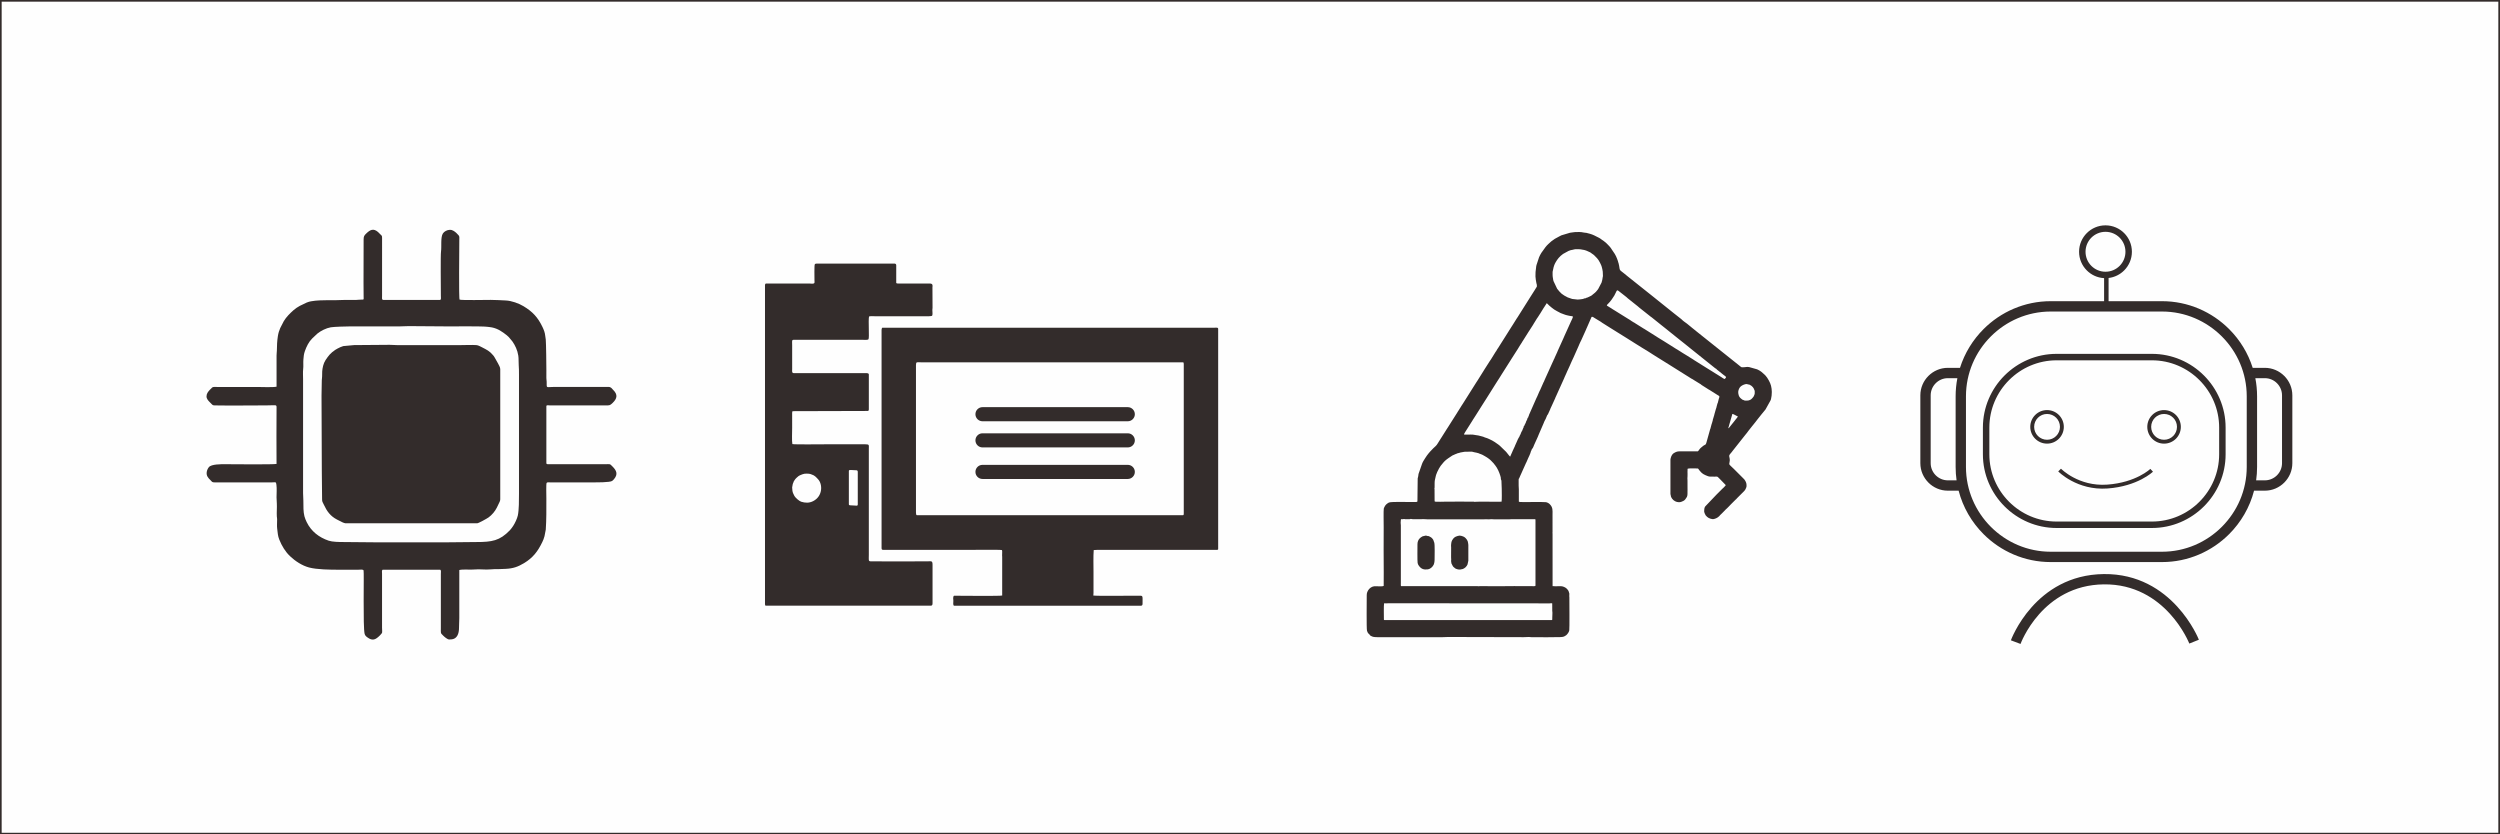 <?xml version="1.0" encoding="UTF-8"?>
<!DOCTYPE svg PUBLIC "-//W3C//DTD SVG 1.1//EN" "http://www.w3.org/Graphics/SVG/1.1/DTD/svg11.dtd">
<!-- Creator: CorelDRAW -->
<svg xmlns="http://www.w3.org/2000/svg" xml:space="preserve" width="300.2mm" height="100.2mm" version="1.1" style="shape-rendering:geometricPrecision; text-rendering:geometricPrecision; image-rendering:optimizeQuality; fill-rule:evenodd; clip-rule:evenodd"
viewBox="0 0 3977.18 1327.49"
 xmlns:xlink="http://www.w3.org/1999/xlink"
 xmlns:xodm="http://www.corel.com/coreldraw/odm/2003">
 <rect x="0" y="0" width="3977.18" height="1327.49" fill="#808080" stroke="none"/>
 <defs>
  <style type="text/css">
   <![CDATA[
    .str0 {stroke:#332C2B;stroke-width:2.65;stroke-miterlimit:22.926}
    .fil0 {fill:#FEFEFE}
    .fil1 {fill:#332C2B}
    .fil2 {fill:#332C2B;fill-rule:nonzero}
   ]]>
  </style>
 </defs>
 <g id="圖層_x0020_1">
  <rect class="fil0 str0" x="1.32" y="1.32" width="3974.53" height="1324.84"/>
  <g id="_2500685275536">
   <path class="fil1" d="M482.16 603.19c0,-4.44 -0.43,-11.85 0.13,-15.93 0.63,-4.57 -0.06,-10.21 0.36,-15.24 0.45,-5.47 0.7,-8.71 2.44,-13.61 2.62,-7.39 6.11,-14.55 11.63,-20.01l8.02 -7.57c5.63,-4.64 14.37,-8.92 21.51,-10.14 5.15,-0.87 24.1,-1.43 30.21,-1.43l78.88 0c5.44,0 9.46,-0.46 15.13,-0.46 21.09,0 41.39,0.46 62.83,0.46 8.76,0 54.31,-0.48 62.18,0.65 2.5,0.36 4.87,0.49 7.26,0.99 9.58,1.99 16.18,6.75 23.39,12.38 2.9,2.27 3.27,3.05 5.66,5.8 1.22,1.4 2.41,2.72 3.51,4.29 4.17,5.97 7.91,13.61 9.24,22.4 0.81,5.32 0.22,9.44 0.68,14.92 0.39,4.73 0.43,9.77 0.43,15.16l0 189.86c0,9.56 0.07,25.48 -1.86,34.37 -1.09,5.01 -4.73,12.62 -7.52,16.79 -0.76,1.14 -1.69,2.47 -2.48,3.48 -0.85,1.09 -1.74,2.27 -2.7,3.27 -16.13,16.75 -28.44,18.68 -53.32,18.68 -15.9,0 -30.98,0.46 -47.24,0.46l-112.36 0c-17.66,0 -33.95,-0.46 -51.36,-0.46 -7.78,0 -18.16,-0.18 -23.97,-2.16 -15.41,-5.27 -27.75,-14.74 -35,-29.67 -1.24,-2.56 -2.82,-6.36 -3.57,-9.27 -1.76,-6.82 -1.67,-16.05 -1.66,-24.48 0.01,-4.69 -0.46,-7.63 -0.46,-12.38l0 -181.14zm-153.63 27.52c0,3.69 2.93,6.86 4.93,8.83 1.27,1.25 2.18,2.2 3.42,3.46 1.49,1.52 2.07,1.9 4.92,1.95 26.03,0.48 55.78,-0.02 82.11,-0.02 16.39,0 16.15,-1.95 16.06,4.58 -0.41,29.5 -0.01,59.02 -0.01,88.52 -5.15,1.2 -70.53,0.48 -81.63,0.46 -6.2,-0.01 -22.03,-0.24 -26.03,4.7 -3.38,4.18 -4.87,10.62 -2.11,15.18 1.61,2.65 2.56,3.39 4.63,5.46 2.53,2.53 2.48,3.62 6.51,3.58l91.74 -0.02c5.61,-0.01 6.02,-1.43 6.7,3.85 0.83,6.45 0.18,13.48 0.18,20l0.46 9.63c0.36,6.68 -0.37,13.96 -0.01,20.64 0.11,2.04 0.45,2.2 0.48,4.57 0.06,4.83 -0.52,10.31 0.1,15.03 0.91,6.87 0.94,11.32 3.34,17.29 4,9.94 9.44,19.14 17.13,26.44 8.22,7.81 19.07,14.95 30.21,17.95 12.55,3.37 33.91,3.57 47.34,3.57l30.73 0c3.74,0 8.23,-0.99 8.72,1.37 0.88,4.24 -1.14,89.95 1.64,100.63 0.74,2.82 2.44,4.17 4.44,5.65 8.25,6.12 13.08,3.65 19.94,-3.2 4.93,-4.93 3.33,-4.42 3.33,-12.27l0 -85.76c-0,-2.1 -0.83,-6.42 1.38,-6.42l90.8 0c2.24,0 1.38,4.74 1.38,6.88l0 86.22c-0,8.53 -0.74,7.26 3.78,11.81 1.73,1.74 6.58,6.08 9.52,6.08 5.71,0 9.94,-0.97 13.01,-6.26 1.8,-3.11 2.62,-7.75 2.59,-12.54 -0.03,-5.42 0.45,-9.47 0.45,-15.14l0 -76.59c6.71,-1.56 17.43,-0.07 24.37,-0.85 7.59,-0.85 17.5,0.72 25.09,-0.13 3.8,-0.43 7.99,-0.39 12.45,-0.39l11.92 -0.46c11.69,-0.56 19.41,-3.24 29.04,-9.02 14.38,-8.63 22.08,-18.86 29.2,-33.63 1.31,-2.72 2.66,-5.98 3.49,-9.35l2 -10.39c1.12,-15.76 0.94,-32.57 0.94,-49.51 0,-3.82 -0.56,-23.28 0.41,-24.81 0.87,-1.37 3.35,-0.88 5.55,-0.87l69.25 0c5.05,0 25.89,0.14 29.38,-2.26 1.04,-0.71 2.18,-1.89 3.05,-2.91 6.58,-7.78 4.01,-13.64 -2.28,-19.94 -4.9,-4.9 -3.12,-3.78 -12.27,-3.78l-87.14 0c-2.57,0.01 -5.96,0.67 -5.96,-1.84l0 -90.34c0,-2.5 3.37,-1.37 5.96,-1.37l87.6 -0.01c7.32,0 7.41,0.3 11.98,-4.07 6.92,-6.63 8.43,-12.99 0.98,-20.35 -2.38,-2.35 -3.56,-4.93 -7.42,-4.96l-88.08 0.03c-11.75,0 -10.39,2.69 -10.53,-8.27 -0.03,-2.6 -0.49,-3.17 -0.49,-5.93 -0.01,-4.13 0.02,-8.27 0.02,-12.4 0,-6.09 -0.35,-43.07 -0.98,-49.01 -0.17,-1.6 -0.66,-3.89 -0.81,-5.61 -0.46,-5.19 -2.22,-9.65 -4.47,-14.33 -7.47,-15.51 -15.78,-24.21 -29.99,-32.84 -7.41,-4.5 -19.22,-8.84 -28.41,-9.19 -7.9,-0.31 -15.19,-0.92 -23.85,-0.92 -6.8,0 -46.9,0.8 -49.53,-0.46 -1.42,-1.42 -0.48,-82.03 -0.46,-94.93 0,-3.1 0.5,-5.42 -1.02,-7.23 -2.14,-2.57 -5.28,-5.65 -8.29,-7.3 -1.78,-0.98 -3.39,-1.71 -6.28,-1.53 -4.02,0.26 -8.33,2.51 -10.44,5.63 -4.05,6 -1.93,21.16 -3.05,28.59 -0.9,5.94 -0.29,57.79 -0.26,70.82 0,2.1 0.83,6.42 -1.38,6.42l-90.34 0c-2.66,0 -1.84,-4.3 -1.83,-6.88l0.02 -91.28c0.03,-3.95 -0.36,-3.81 -2.42,-5.83 -1.43,-1.4 -2.66,-2.84 -4.15,-4.1 -7.25,-6.16 -12.42,-3.49 -18.48,2.35 -3.26,3.14 -4.35,4.48 -4.32,9.9 0.18,30.27 -0.41,60.55 0.01,90.81 0.06,4.5 0.84,4.69 -3.65,4.6 -3.4,-0.07 -5.09,0.37 -7.81,0.45 -5.54,0.17 -11.41,-0.01 -16.98,-0.01 -5.9,0 -10.63,0.47 -16.05,0.46 -6.06,-0.01 -26.21,-0.06 -32.24,0.78 -5.25,0.73 -8.71,0.94 -13.62,2.89l-11.16 5.35c-2.84,1.42 -7.56,4.68 -9.81,6.7 -5.95,5.33 -11.6,10.79 -15.74,17.74l-5.61 10.9c-1.71,3.93 -2.97,7.87 -3.74,12.77 -1.27,8.11 -1.51,15.15 -1.61,23.15 -0.03,2.79 -0.49,4.45 -0.48,7.78l0 49.53c-5.64,1.31 -24.17,0.46 -31.64,0.46l-63.29 0c-2.78,-0 -5.75,-0.44 -7.45,0.81 -0.85,0.63 -3.07,2.98 -3.91,3.88 -2.89,3.13 -5.15,5.97 -5.15,10.44z"/>
   <path class="fil1" d="M511.51 630.24c0,40.41 0.46,79.36 0.46,119.69l0.44 44.5c-0.02,3.95 0.88,4.32 2.71,8.29 4.91,10.63 10.46,18.37 21.08,23.86 1.12,0.58 1.62,0.73 2.74,1.39 1.92,1.15 8.54,4.5 10.63,4.5l209.58 0c2.06,0 15.54,-7.48 18.15,-9.37 5.13,-3.71 10.21,-9.69 13.04,-15.4 1.05,-2.11 1.9,-3.84 2.98,-6.19 0.96,-2.07 2.51,-4.51 2.51,-7.12l0 -207.29c0,-2.76 -2.4,-6.63 -3.52,-8.87l-5.63 -9.97c-0.6,-0.93 -0.51,-0.97 -1.27,-1.94l-1.26 -1.49c-5.65,-6.66 -9.68,-8.29 -16.83,-12.06 -2.04,-1.07 -6.56,-3.54 -9.11,-3.73 -7.44,-0.57 -17.49,-0.01 -25.22,-0.01 -33.78,0 -67.57,-0 -101.35,0 -4.55,0 -7.9,-0.49 -11.92,-0.47l-56.43 0.45 -17.22 1.58c-2.18,0.57 -7.29,2.81 -8.99,3.85 -1.37,0.84 -2.42,1.27 -3.77,2.19 -7.6,5.19 -10.47,8.9 -15.4,16.24 -1.57,2.33 -3.16,6.08 -3.86,8.98 -1.7,7.1 -1.62,10.54 -1.63,17.18 -0,2.76 -0.46,3.33 -0.49,5.93 -0.11,8.87 -0.44,16.35 -0.44,25.24z"/>
  </g>
  <path class="fil1" d="M1457.18 580.81c0,-1.12 0.08,-2.18 0.33,-3.05 0.63,-2.24 3.47,-1.34 8.8,-1.34 138.75,0 277.48,0 416.23,0 0.39,0.82 0.68,1.48 0.68,2.7l0 237.85c0,1.16 -0.25,1.31 -0.34,2.36 -0.76,0.18 -0.78,0.34 -1.69,0.34l-422.31 0c-1.6,0 -1.69,-2.7 -1.69,-4.39l0 -234.47zm105.83 158.71l231.15 0c6.17,0 11.23,5.05 11.23,11.23l0 0c0,6.18 -5.05,11.23 -11.23,11.23l-231.15 0c-6.18,0 -11.23,-5.05 -11.23,-11.23l0 0c0,-6.18 5.05,-11.23 11.23,-11.23zm0 -50.19l231.15 0c6.17,0 11.23,5.05 11.23,11.23l0 0c0,6.18 -5.05,11.23 -11.23,11.23l-231.15 0c-6.18,0 -11.23,-5.05 -11.23,-11.23l0 0c0,-6.18 5.05,-11.23 11.23,-11.23zm-212.59 59.73c0,-1.38 1.82,-1.49 3.35,-1.35l9.05 0.44c1.51,0.33 1.79,1.26 1.79,2.94l0 51.69c0,0.81 -0.55,0.99 -1.01,1.69l-11.53 -0.64c-1.33,-0.27 -1.65,-0.56 -1.65,-2.07l0 -52.7zm212.59 -101.34l231.15 0c6.17,0 11.23,5.05 11.23,11.23l0 0c0,6.18 -5.05,11.23 -11.23,11.23l-231.15 0c-6.18,0 -11.23,-5.05 -11.23,-11.23l0 0c0,-6.18 5.05,-11.23 11.23,-11.23zm-302.8 127.69c0,-0.6 0.66,-3.93 0.87,-4.88 0.29,-1.35 0.42,-1.29 0.81,-2.23 1.02,-2.5 0.4,-2.22 2.9,-5.55 0.95,-1.27 1.69,-1.89 2.77,-2.97 3.86,-3.89 6.26,-3.99 9.19,-5.33 3.04,-1.4 10.54,-1.12 12.52,-0.33 0.99,0.4 0.83,0.42 2.22,0.82 4.84,1.39 7.52,4.95 9.85,7.38 7.59,7.87 7.76,27.12 -7.8,34.94 -6.39,3.21 -12.43,2.93 -18.94,0.92 -3.18,-0.98 -9.14,-6.28 -10.79,-9.14 -0.8,-1.39 -1.3,-2.47 -1.87,-3.88 -0.63,-1.59 -1.08,-2.62 -1.31,-4.43 -0.24,-1.91 -0.43,-3.39 -0.43,-5.32zm215.89 117.57c-29.84,0 -61.54,0.43 -90.9,0.02 -4.03,-0.06 -3.02,-2.4 -3.02,-10.16l0 -168.59c0,-6.17 1.12,-7.48 -5.4,-7.44l-64.87 0c-7.21,0 -47.78,0.49 -51.35,-0.34 -1.04,-4.47 -0.34,-19.31 -0.34,-26.01l-0.02 -23.67c0.07,-2.39 0.26,-1.05 0.7,-2.68l120.28 -0.34c0.49,-0.73 1.01,-1.12 1.01,-2.36l0 -55.75c0,-0.53 -0.54,-1.25 -0.87,-1.49 -0.35,-0.26 -1.3,-0.48 -1.83,-0.52 -1.4,-0.12 -3.28,-0.01 -4.73,-0.01l-112.15 -0.02c-3.18,-0.42 -2.39,-3.24 -2.39,-6.74l0 -37.5c0,-10.2 -1.72,-8.79 9.12,-8.79 34.24,0 68.47,0 102.71,0 2.96,0 8.32,0.6 9.57,-0.9 1.65,-1.97 -0.55,-30.03 0.9,-36.26 3.29,-0.77 5.87,-0.34 8.79,-0.34l86.49 0c2.01,0 3.46,-0.3 5.07,-0.68 0.92,-3.93 0.55,-1.36 0.58,-4.68l-0.2 -4.78c0,-1.07 0.3,-1.74 0.3,-3.38l-0.17 -32.43c-0,-1.63 1.5,-5.93 -3.87,-6.1 -8.26,-0.26 -51.71,0.3 -52.65,-0.06l-1.09 -0.94 0.01 -28.05c-0.04,-0.53 -0.06,-0.45 -0.15,-0.86 -0.34,-1.46 -1.65,-1.83 -3.24,-1.83l-122.98 0c-1.22,0 -2.72,0.33 -3.2,1.19 -0.94,1.65 -0.51,21.84 -0.51,25.16 0,2.41 0.83,4.74 -1.4,5.36 -2.25,0.62 -3.84,0.05 -6.37,0.05l-69.26 0c-1.09,0 -1.69,1.23 -1.69,2.37l0 507.45c0,1.2 0.16,2.7 1.35,2.7l262.51 0c2.29,0 2.7,-1.78 2.7,-4.05l0 -60.81c0,-6.9 -1.71,-5.74 -7.43,-5.74zm-73.65 -21.28c0,2.67 0.61,3.09 3.36,3.06 2.03,-0.03 4.07,-0.02 6.1,-0.02l133.79 0c6.92,0 44.82,-0.47 48.31,0.34 0.09,1.06 0.34,1.2 0.34,2.36l-0.15 6.31c0,0.01 0.08,0.81 0.08,0.82 0.06,0.7 0.07,1.28 0.07,1.99l-0.01 60.82c-2.23,1.07 -67.96,0.34 -76.69,0.34 -0.73,1.09 -0.62,0.34 -0.99,1.72 -0.06,0.21 -0.3,1.97 -0.3,2.02 -0.02,1.04 0.28,2.67 0.28,4.36 -0.01,2.14 -0.91,7.77 1.35,7.77l297.31 0c1.92,0 2.36,-1.52 2.36,-3.38 0,-13.67 1.03,-12.5 -7.09,-12.5 -3.38,0 -6.76,0 -10.14,0 -8.21,0 -57.36,0.54 -61.15,-0.34 0.13,-1.52 0.35,-2.34 0.34,-4.39l-0 -32.1c0,-9.7 -0.49,-25.91 0.34,-35.81 1.99,-0.17 3.58,-0.34 6.08,-0.34l187.17 0c1.86,0.01 4.73,0.56 4.73,-1.35l0 -350.01c0,-2.75 -2.44,-2.03 -6.42,-2.03l-528.06 0c-0.51,0.97 -1.01,1.89 -1.01,3.38l0 346.97z"/>
  <path class="fil1" d="M2468.59 986.41l-266.15 0c-0.65,0 -0.84,-0.19 -0.84,-0.84 0,-4.42 -0.39,-22.68 0.28,-25.58 1.86,-0.49 0.2,-0.28 2.09,-0.12 1.02,0.08 0.72,-0.03 1.34,-0.06 1.04,-0.03 0.5,0.05 1.12,0.08 1.61,0.06 0.06,-0.19 1.35,-0.19l257.5 0.19c1.61,0.06 0.06,-0.19 1.35,-0.19 3.09,0 2.48,-0.14 2.75,0.6l0.06 11.77c0.07,1.36 0.45,1.92 0.25,3.61l-0.24 7.64c0.01,1.34 0.41,3.09 -0.85,3.09zm-213.6 -120.29c0,4.9 -0.29,26.3 0.27,29.52 0.32,1.83 1.16,3.28 2.13,4.61 3.7,5.06 7.85,6.36 14.21,5.51 3.16,-0.42 7.03,-3.33 8.44,-6.17 0.94,-1.87 0.76,-0.74 1.21,-2.44 0.57,-2.15 1,-3.69 1,-6.31 0,-4.65 0.55,-24.52 -0.53,-27.58 -0.2,-0.57 -0.31,-0.68 -0.46,-1.23 -0.64,-2.42 -1.12,-3.73 -3.15,-5.84 -1.98,-2.07 -2.53,-1.6 -4.22,-2.8 -1.54,-1.1 -0.21,-0.15 -2.72,-0.65 -4.15,-0.82 -1.27,-1.06 -5.72,-0.06 -2.39,0.54 -2.38,0.34 -4.72,2.02 -0.95,0.68 -1.04,0.66 -1.88,1.49 -2.68,2.68 -3.86,5.82 -3.86,9.91zm53.4 2.53c0,1.03 0.16,0.59 0.19,1.19l-0.08 15.17c-0.03,0.99 0.08,0.83 0.01,2.02l0.16 3.26c0,1.72 -0.35,1.31 -0.1,2.89 0.17,1.07 0.26,2.13 0.49,3.18l2.09 4.09c0.2,0.28 0.25,0.4 0.45,0.68 0.66,0.93 1.07,1.13 1.88,1.77l1.36 1.17c0.35,0.27 0.09,0.13 0.69,0.43 0.52,0.26 0.6,0.23 1.16,0.53 1.45,0.76 4.32,1.25 5.99,1.09l4.55 -0.92c1.65,-0.81 3.13,-1.58 4.42,-2.88 1.69,-1.71 1.95,-2.4 2.97,-4.33l1.31 -6 0 -25.01c0,-1.29 -0.67,-4.97 -1.04,-5.99 -0.56,-1.53 -2.01,-3.68 -3.28,-4.87 -0.3,-0.28 -0.17,-0.17 -0.44,-0.4 -1.79,-1.57 -0.99,-0.9 -2.67,-1.83l-0.52 -0.33c-0.97,-0.59 -4.7,-1.48 -5.82,-1.48 -1.23,0 -4.97,0.93 -5.99,1.6l-1.29 0.67c-1.81,1.01 -3.63,3.12 -4.59,4.96l-1.17 2.76c-0.24,1.14 -0.35,2.28 -0.53,3.42l-0.18 3.17zm-73.07 -42.72l7.31 0c1.37,0 0.72,-0.54 2.1,-0.4 1.24,0.12 1.23,0.38 2.67,0.41l18.57 -0.02c1.94,0 3.34,0.29 5.61,0.29l85.44 0c0.87,0 1.95,0.06 2.8,-0.02 4.76,-0.39 3.93,0.02 8.73,0.02 1.85,0 2.82,-0.24 4.22,-0.29 1.43,-0.06 2.63,0.3 4.49,0.3l23.33 0c1.97,0.01 2.81,-0.27 4.48,-0.29 12.42,-0.15 24.96,0.01 37.39,0.01 0.15,0.63 0.28,0.65 0.28,1.41l0 104.27c0,1.4 -4.38,0.84 -7.03,0.84 -6.08,0 -49.24,-0.18 -51.32,0.13l-30.18 -0.13c-1.11,0 -1.28,0.2 -1.97,0.2 -0.68,0 -0.86,-0.2 -1.97,-0.2l-119.18 0.01c-3.13,0.05 -2.52,0.9 -2.52,-6.47l0 -90.22c0.01,-1.89 -0.26,-2.69 -0.3,-4.21 -0.04,-1.47 0.2,-2.56 0.27,-4.24 0.08,-2.06 1.01,-1.32 3.14,-1.36 1.89,-0.04 1.31,-0.56 2.53,-0.3 0.75,0.16 -0.34,0.28 1.11,0.28zm153.45 -27.82c-2,0.42 -38.73,-0.41 -41.45,0.18 -2.11,0.46 -0.73,0.03 -2.67,-0.17 -3.01,-0.31 -40.77,-0.01 -45.81,-0.01 -4.45,0 -11.01,0.4 -15.19,0.02 -1.62,-0.15 -1.42,-0.83 -1.4,-2.53l-0.07 -17.1c-0.58,-2.89 -0.13,-0.62 0.08,-2.87 0.05,-0.56 0.01,-1.38 0.01,-1.96 -0.01,-2.74 -0.1,-8.57 0.59,-10.65 0.46,-1.4 1.37,-7.12 2.36,-9.16 0.34,-0.71 0.38,-0.5 0.63,-1.34 0.75,-2.62 0.29,-0.85 1.08,-2.57 1.63,-3.58 2.71,-5.48 4.85,-8.64 0.03,-0.05 0.07,-0.12 0.11,-0.17 0.03,-0.05 0.07,-0.12 0.11,-0.17l3.93 -4.78c0.44,-0.49 0.47,-0.59 0.89,-1.07 0.61,-0.69 1.28,-1.33 1.96,-1.98l1.65 -1.44c1.69,-1.59 1.7,-1.12 2.9,-2.16 0.06,-0.05 0.23,-0.22 0.29,-0.27l6.23 -4.17c1.99,-1.35 1.03,-0.52 2.43,-1.22 3.33,-1.68 3.18,-1.34 5.35,-2.24 1.61,-0.67 0.4,-0.46 2.98,-0.95 1.56,-0.29 1.54,-0.54 2.81,-0.85l6.45 -1.13 11.82 -0.21c0.91,0.17 1.33,0.6 4,1.03 4.52,0.72 2.32,0.63 5.51,1.24 1.72,0.33 1.18,0.48 2.42,0.96 1.14,0.44 3.52,1.08 4.87,1.88 2.5,1.49 3.67,1.91 6.95,4.01l3.45 2.45c2.3,1.58 5.58,5.39 7.28,7.05l1.21 1.6c0.4,0.58 1.04,1.32 1.5,1.88 3.16,3.83 6.41,11.18 7.76,15.84 1.51,5.17 0.42,1 1.07,5.67 0.17,1.21 0.54,1.42 0.86,2.52l0.49 13c0,3.93 0.38,17.69 -0.28,20.52zm360.87 -117.76c0,-0.51 0.53,-1.56 0.73,-2.08 0.64,-1.67 0.36,-2.39 1.05,-4.01l3.55 -12.19c1.06,-2.5 0.07,-4.67 3.16,-2.86 0.78,0.46 0.88,0.43 1.7,0.83 0.78,0.38 0.85,0.53 1.65,0.88l3.33 1.73c-0.64,1.22 -2.7,3.56 -3.65,4.78l-3.97 5.03c-0.04,0.04 -0.1,0.1 -0.13,0.15 -0.04,0.05 -0.09,0.1 -0.13,0.15l-7.01 8.73c-0.19,-0.8 -0.28,-0.48 -0.28,-1.12zm26.98 -43c-1.44,0 -1.7,-0.43 -2.58,-0.79 -3.64,-1.51 -0.32,0.45 -4.13,-2.33 -1.71,-1.25 -3.42,-3.55 -3.9,-5.65 -0.44,-1.93 -0.91,-3.56 -0.73,-5.35 0.34,-3.33 1.92,-6.79 4.27,-8.68 2.22,-1.79 6.31,-3.61 9.04,-3.61 0.05,0 4.87,1.1 5.02,1.17 0.68,0.31 0.38,0.28 1.01,0.67 2.15,1.32 1.6,0.69 4.02,3.28 1.1,1.18 1.63,2.53 2.17,4.02 0.32,0.91 0.71,1.12 0.71,2.1 0,2.91 0.28,3.79 -0.6,6.14 -0.95,2.52 -1.37,3.11 -3.27,5.16 -0.69,0.75 -2.13,2.12 -3.08,2.54 -3.27,1.44 -4.2,1.33 -7.95,1.33zm-374.08 89.09c-0.71,-0.48 -1.32,-1.02 -1.85,-1.81l-4.62 -5.78 -8.99 -8.71c-0.52,-0.47 -0.45,-0.51 -0.83,-0.85l-2.66 -2.12c-0.05,-0.04 -0.11,-0.09 -0.16,-0.12l-1.17 -0.8c-1.73,-1.31 -6.96,-4.89 -8.53,-5.52l-4.72 -2.3c-2.09,-0.82 -4.19,-1.99 -6.35,-2.37 -1.46,-0.26 -1.1,-0.67 -2.56,-1.09 -0.99,-0.28 -1.61,-0.36 -2.62,-0.75l-5.6 -1.42c-2.01,-0.48 -4.13,-0.41 -6.09,-0.94 -2.13,-0.57 -3.75,-0.53 -6.5,-0.53 -10.64,0 -11.45,0.86 -9.25,-2.5l1.36 -2.29c0.29,-0.44 0.33,-0.55 0.66,-1.02l8.82 -13.94c0.61,-0.96 0.82,-1.18 1.41,-2.24 0.38,-0.69 0.84,-1.53 1.25,-2.12l0.36 -0.48c0.03,-0.05 0.09,-0.11 0.12,-0.16 0.24,-0.35 0.16,-0.24 0.32,-0.52l3.41 -5.3c0.27,-0.39 0.36,-0.59 0.65,-1.03l6.09 -9.64c0.3,-0.46 0.43,-0.77 0.73,-1.24 0.53,-0.82 0.18,-0.16 0.71,-0.98 0.27,-0.41 0.34,-0.63 0.62,-1.07l6.12 -9.62c0.58,-0.74 0.95,-1.36 1.43,-2.22 0.55,-1.01 0.78,-1.27 1.3,-2.07l15.63 -24.84c1.24,-2.25 2.95,-4.23 4.19,-6.49 2.2,-4 5.15,-7.73 7.38,-11.73l11.34 -17.89c0.19,-0.3 0.12,-0.22 0.31,-0.53l9.53 -14.92c0.27,-0.42 0.4,-0.53 0.67,-1.02 2.05,-3.73 4.53,-7.27 6.81,-10.89 0.41,-0.65 0.23,-0.47 0.57,-1.12 0.4,-0.76 0.26,-0.42 0.7,-0.98l7.49 -11.9c0.89,-1.81 2.43,-3.5 3.41,-5.3l5.5 -8.55c0.34,-0.52 0.42,-0.8 0.7,-1.27l3.33 -5.39c1,-2.03 2.55,-3.88 3.77,-5.78l2.4 -3.78c0.33,-0.48 0.32,-0.39 0.69,-0.99l6.1 -9.92c0.3,-0.49 0.35,-0.46 0.7,-0.99 0.3,-0.45 0.38,-0.64 0.66,-1.03l3.41 -5.31c0.41,0.3 0.3,0.27 0.59,0.54l3.57 3.46c1.47,1.3 6.1,5.21 7.67,6.1 2.93,1.66 5.77,3.51 8.86,4.92 0.8,0.36 0.69,0.43 1.26,0.71 1.84,0.9 4,1.24 5.72,2.14 1.15,0.6 3.19,0.99 4.51,1.39 1.12,0.34 2.13,0.41 3.21,0.73 2.36,0.7 6.21,0.41 6.21,1.66 0,1.12 -2.06,5.41 -2.77,6.79l-10.77 23.8c-0.86,1.7 -1.29,3.42 -2.22,5.09l-8.58 18.96c-0.21,0.49 -0.25,0.77 -0.45,1.23l-4.05 8.88c-0.4,0.8 -0.17,0.42 -0.46,1.23 -0.33,0.93 -0.27,0.57 -0.7,1.27l-1.62 3.71c-0.41,1.08 -0.68,1.1 -1.17,2.49l-12.42 27.49c-0.4,0.79 -0.21,0.58 -0.52,1.45 -0.39,1.13 -0.53,0.76 -0.98,1.83l-5.25 11.89c-2.08,3.64 -4.11,9.77 -6.27,13.69l-11.69 26.53c-0.29,1.22 0.16,0.49 -0.45,1.52 -1.22,2.08 0.03,2.16 -1.89,3.17 0,1.66 -0.14,1.58 -0.82,2.84 -0.32,0.61 -0.1,0.28 -0.31,0.81 -0.34,0.85 -0.02,0.2 -0.48,0.92 -0.54,0.85 -0.01,-0.33 -0.43,0.69 -0.35,0.85 -0.08,0.9 -0.5,1.74l-0.85 1.68c-0.35,1.19 -0.14,0.61 -0.74,1.51 -1.21,1.84 0.21,1.68 -1.77,2.73 0,3.02 -0.34,1.32 -1.01,3.49 -0.44,1.43 -0.89,1.78 -1.28,3.22 -0.39,1.41 -0.42,0.5 -0.92,1.61l-1.01 2.08c-0.03,0.05 -0.08,0.12 -0.1,0.18l-0.18 0.66c-0.33,1.4 -1.4,3.02 -2.1,4.37 -0.33,0.63 -0.32,1.13 -0.58,1.67 -0.31,0.63 -0.46,0.53 -0.85,1.12 -1.64,2.51 -4.2,9.68 -5.94,12.89 -0.24,0.43 -0.16,0.23 -0.33,0.79 -0.35,1.13 0.01,0.57 -0.67,1.58l-2.04 4.42c-0.36,0.71 -0.43,0.68 -0.73,1.51 -0.24,0.66 -0.26,0.89 -0.64,1.61 -1.28,2.43 -2.07,4.96 -3.25,7.42zm164.94 -255.23c0.28,-0.43 0.3,-0.33 0.58,-0.82l2.63 -5.24c0.32,-0.79 1.34,-2.87 1.96,-3.38l1.9 0.78c0.05,0.04 0.11,0.09 0.16,0.12 0.05,0.03 0.11,0.08 0.16,0.12 0.05,0.03 0.12,0.08 0.17,0.11l11.97 9.39c1.05,0.7 1.46,1.41 2.52,2.26l16.1 12.84c0.51,0.48 0.8,0.75 1.35,1.18 0.68,0.53 0.77,0.67 1.37,1.16l17.71 14.05c0.56,0.43 0.84,0.51 1.34,0.91l16.21 13.02c4.63,3.4 8.89,7.28 13.43,10.74l6.72 5.37c0.04,0.04 0.1,0.1 0.14,0.14l6.09 4.86c0.22,0.19 0.4,0.34 0.61,0.51l10.81 8.58c1.88,1.54 3.49,2.88 5.43,4.4 0.97,0.76 1.75,1.42 2.65,2.13l39.32 31.5c0.58,0.4 0.86,0.27 1.48,0.77 0.75,0.61 0.29,0.61 1.19,1.34l2.53 1.97c0.04,0.04 0.1,0.1 0.14,0.14l6.71 5.38c0.19,0.16 0.25,0.2 0.47,0.37 3.12,2.52 5.46,3.27 4.21,5.02 -0.25,0.35 -0.02,-0.03 -0.4,0.44l-0.24 0.32c-0.66,0.94 -0.81,1.42 -1.96,1.01 -1.54,-0.56 -2.51,-1.49 -3.83,-2.33l-7.26 -4.55c-2.34,-1.67 -5.12,-2.94 -7.44,-4.64l-10.24 -6.35c-0.57,-0.34 -0.28,-0.13 -0.87,-0.54l-18.14 -11.37c-0.44,-0.27 -0.19,-0.1 -0.67,-0.45 -0.54,-0.39 0.06,-0.06 -0.65,-0.47l-9.33 -5.84c-0.05,-0.03 -0.12,-0.08 -0.17,-0.11l-8.2 -5.01c-0.74,-0.5 -0.74,-0.56 -1.53,-1l-6.55 -4.13c-0.56,-0.35 -0.19,-0.1 -0.73,-0.4 -0.34,-0.18 -0.11,-0.01 -0.54,-0.3l-3.97 -2.49c-0.39,-0.24 -0.27,-0.2 -0.67,-0.46l-14.68 -9.21c-0.05,-0.03 -0.12,-0.08 -0.17,-0.11l-10.79 -6.63c-0.52,-0.32 -0.73,-0.52 -1.34,-0.91l-19.84 -12.48c-0.48,-0.29 -0.21,-0.11 -0.75,-0.37l-13.12 -8.24c-0.84,-0.44 -0.66,-0.5 -1.35,-0.9 -0.41,-0.24 -0.54,-0.23 -0.95,-0.45 -0.6,-0.33 -0.22,-0.14 -0.68,-0.45l-2.98 -1.8c-0.63,-0.36 -0.7,-0.57 -1.29,-0.96l-26.32 -16.39c-1.45,-0.65 -2.46,-1.6 -3.78,-2.4 -0.55,-0.34 -0.12,-0.02 -0.7,-0.43l-7.12 -4.4c0.12,-1.41 0.85,-1.69 1.65,-2.57 1.8,-1.98 3.9,-3.89 5.37,-6.16 0.5,-0.78 0.43,-0.72 1.05,-1.48l3.14 -4.73zm-96.68 -42.44c0.65,-3.99 2.01,-8.2 4.1,-11.64 1.44,-2.38 2.72,-4.56 4.58,-6.66 2.08,-2.34 4.47,-4.67 7.05,-6.44l8.71 -4.78c2.13,-1.09 4.64,-1.54 7.04,-1.96 1.24,-0.21 2.46,-0.81 3.69,-0.81 4.48,0 7.56,-0.3 11.85,0.79 1.07,0.27 1.02,0.2 2.19,0.34 1.42,0.17 2.15,0.79 3.64,1.13 1.04,0.24 1.57,0.77 2.55,1.1l2.3 1.07c1.01,0.48 0.78,0.13 1.7,0.83l5.55 4.01c0.62,0.53 0.51,0.58 1.13,1.12l3.75 3.84c0.04,0.04 0.09,0.11 0.13,0.15l2.32 3.02c2.15,3.19 2.56,4.83 4.15,7.93l0.88 2.49c0.9,3.56 1.12,3.98 1.68,7.88l0.28 6.99c-0.03,0.86 -0.26,1.25 -0.42,2.11 -0.82,4.23 -0.37,4 -1.8,8.31l-5.22 9.96c-0.56,0.66 -0.54,0.83 -1.05,1.48 -3.99,5.17 -4.53,4.68 -8.31,7.99l-0.29 0.28c-0.04,0.04 -0.1,0.1 -0.14,0.14 -0.04,0.04 -0.1,0.1 -0.15,0.13 -1.75,1.46 -4.49,2.25 -6.45,3.38 -0.9,0.52 -0.88,0.31 -1.93,0.6 -1.13,0.32 -0.78,0.52 -1.67,0.86 -0.9,0.34 -1.24,0.09 -2.22,0.31 -1.3,0.29 -0.78,0.46 -1.72,0.81 -0.79,0.3 -7.59,1.04 -8.79,1.04l-8.83 -1.01 -7.1 -2.45c-0.33,-0.16 -0.69,-0.41 -0.9,-0.5 -2.61,-1.23 -6.63,-3.57 -8.86,-5.47l-0.69 -0.71c-0.04,-0.04 -0.1,-0.1 -0.14,-0.14l-2.53 -2.53c-0.04,-0.04 -0.1,-0.1 -0.14,-0.14l-3.53 -4.34 -5.69 -12.02c-0.61,-1.42 -0.48,-2.33 -0.82,-3.96 -0.84,-4 -0.68,-6.68 -0.68,-10.85l0.8 -3.69zm65.65 76.92l10.65 6.49c0.82,0.51 0.71,0.6 1.43,1.1l9.48 5.98c0.32,0.19 0.23,0.12 0.53,0.31l1.2 0.77c0.85,0.47 0.87,0.53 1.55,0.98l8.5 5.28c0.05,0.03 0.12,0.08 0.17,0.11 0.05,0.03 0.12,0.08 0.17,0.12l18.71 11.64c0.05,0.03 0.11,0.08 0.16,0.12 0.05,0.03 0.11,0.09 0.16,0.12l3.98 2.49c0.6,0.4 0.93,0.52 1.57,0.96l6.02 3.82c0.07,0.05 0.27,0.17 0.34,0.22l12.63 7.88c0.47,0.3 0.42,0.24 0.88,0.52l2.47 1.47c0.52,0.38 0.22,0.25 0.83,0.57 0.3,0.16 0.39,0.15 0.76,0.36l7.57 4.79c0.05,0.03 0.11,0.09 0.16,0.12l3.25 2.09c0.72,0.39 0.87,0.55 1.56,0.97l2.04 1.33c0.05,0.03 0.13,0.07 0.18,0.1l23.04 14.34c0.05,0.03 0.11,0.08 0.16,0.12l26.94 16.9c0.92,0.46 0.72,0.39 1.57,0.96l5.66 3.62c0.43,0.21 0.38,0.12 0.79,0.33l14.44 8.89c0.68,0.61 0.45,0.64 1.37,1.16l11.18 7.09c0.47,0.28 0.54,0.26 0.94,0.46l14.13 8.92c0.25,0.15 0.53,0.25 0.75,0.38 1.95,1.17 0.37,3.32 -0.04,5.14l-1.53 6.06c-0.33,0.92 -0.31,0.42 -0.64,1.33l-1.19 4.43c-0.32,1.17 -0.32,1.9 -0.75,2.9 -0.3,0.7 -0.34,0.56 -0.52,1.45l-2.12 7.44c-0.36,0.9 -0.39,2.02 -0.72,2.93 -0.19,0.51 -0.38,0.93 -0.49,1.48 -0.55,2.71 -0.94,2.74 -1.35,4.27 -0.18,0.66 -0.1,1.03 -0.25,1.72l-1.25 4.37c-0.31,1.29 -0.59,1.22 -0.9,2.75l-1.58 6.01c-0.41,1.22 -0.66,1.13 -0.92,2.73l-4.91 17.57c-0.31,1.03 -0.96,3.8 -1.46,4.44 -0.11,0.14 -0.76,0.7 -0.9,0.79l-2.34 1.31c-0.05,0.03 -0.13,0.07 -0.18,0.1 -0.64,0.38 -0.54,0.36 -1.13,0.83 -2.62,2.06 -4.64,3.59 -6.48,6.45 -0.49,0.76 -0.19,0.47 -0.83,1.14l-0.43 0.41c-0.52,0.48 -0.02,0.08 -0.45,0.4 -9.46,0 -18.93,0.05 -28.39,-0.01 -2.41,-0.01 -4.44,0.25 -6.3,1.01 -2.33,0.95 -4.73,2.34 -6.19,4.49 -0.79,1.16 -1.95,3.48 -2.14,4.89 -0.17,1.3 -0.55,1.54 -0.55,2.83l0 54.52c0,1.46 0.06,0.27 0.36,1.33 0.23,0.83 0.14,0.52 0.21,1.48 0.11,1.57 1.14,3.48 2.03,4.71 2.45,3.38 6.54,5.69 10.89,5.69 2.71,0 4.64,-0.82 7,-2 2.47,-1.23 3.94,-3.38 5.25,-5.72 0.35,-0.63 0.17,-0.23 0.44,-0.68 1.16,-1.96 1.05,-6.93 0.97,-9.38 -0.02,-0.65 0.1,-0.81 0.07,-1.85 -0.02,-0.8 -0.05,-0.34 -0.04,-0.87l-0.03 -11.76c0.11,-3.21 -0.17,-3.7 -0.17,-5.69 0,-1.98 0.45,-4.7 0.24,-7.25 -0.26,-3.16 0.03,-3.34 0.02,-5.68 -0,-1.22 -0.3,-1.26 0.3,-2.53 3.16,-0.74 11.98,-0.28 15.74,-0.28 1.04,0 1.81,1.72 2.33,2.45 1.78,2.5 4.43,5.1 7.07,6.7l3.18 1.59c1.34,0.46 4.22,2.05 6.81,2.19 14.06,0.74 10.1,-1.97 15.75,3.65l9.55 9.84c-0.16,0.31 -0.26,0.61 -0.48,0.93 -1.13,1.64 -3.66,3.72 -5.18,5.22 -0.22,0.22 -0.33,0.32 -0.57,0.56l-0.56 0.57c-0.22,0.22 -0.33,0.32 -0.57,0.56l-1.82 1.83c-0.04,0.04 -0.1,0.1 -0.14,0.14 -0.04,0.04 -0.1,0.1 -0.14,0.14l-5.2 5.2c-0.04,0.04 -0.1,0.1 -0.14,0.14l-17.69 18.57c-0.38,0.67 -0.15,0.18 -0.46,0.66 -1.19,1.85 -1.36,4.96 -1.36,7.36 0,1.4 1.59,5.21 2.41,6.3 0.04,0.05 0.09,0.1 0.13,0.15 2.87,3.46 5.79,5.05 10.26,5.78 3.61,0.59 8.94,-2.16 11.4,-4.88 0.39,-0.44 0.47,-0.71 1,-1.25l3.01 -2.89c1.76,-1.36 5.67,-6.17 8.32,-8.27 1.51,-1.2 4.49,-4.79 6.24,-6.4l6.19 -6.18c0.42,-0.42 0.68,-0.73 1.14,-1.11 0.44,-0.37 0.72,-0.49 1.08,-0.89 0.38,-0.42 0.35,-0.58 0.87,-1.1l11.4 -11.37c0.56,-0.65 1.32,-1.48 1.77,-2.16 0.81,-1.21 2.22,-4.5 2.22,-5.93 0,-3.61 -0.23,-4.96 -1.8,-8.04 -1.06,-2.09 -1.8,-2.72 -3.33,-4.26l-15.18 -15.18c-7.24,-7.24 -7.9,-5.87 -6.69,-11.05 0.92,-3.94 -0.17,-5.95 -0.6,-9.22 -0.26,-2 2.17,-3.98 4.19,-6.58l1.8 -2.41c0.04,-0.04 0.1,-0.1 0.14,-0.14l16.26 -20.56c1.29,-1.88 2.95,-3.43 4.24,-5.32l1.89 -2.33c0.57,-0.7 0.57,-0.94 1.17,-1.64l0.63 -0.78c0.32,-0.45 0.05,-0.16 0.46,-0.66l6.21 -7.85c0.04,-0.04 0.1,-0.1 0.14,-0.15 0.04,-0.04 0.09,-0.1 0.13,-0.15l4.38 -5.46c2.02,-2.36 5.89,-7.91 7.54,-9.6 0.74,-0.76 0.52,-0.55 1.11,-1.42 0.47,-0.7 0.17,-0.25 0.62,-0.78l6.84 -8.33 7.93 -14.27c0.33,-0.96 0.51,-0.92 0.78,-2.03 0.94,-3.81 1.34,-7.69 1.34,-11.6 0,-3.92 -0.48,-6.28 -1.28,-9.96l-1.36 -3.98c-1.09,-2.78 -2.66,-5.35 -4.23,-7.85 -0.27,-0.43 -0.11,-0.27 -0.41,-0.71l-2.58 -3.33c-0.04,-0.04 -0.1,-0.1 -0.14,-0.15l-1.67 -1.7c-2.85,-2.8 -6.34,-5.77 -9.97,-7.45 -0.81,-0.38 -1.09,-0.44 -1.91,-0.9l-12.5 -3.52c-3.59,-0.6 -5.2,0.1 -6.96,0.13 -6.02,0.09 -3.67,1.59 -10.05,-3.63l-67.06 -53.51c-0.19,-0.16 -0.31,-0.29 -0.59,-0.53l-6.56 -5.25c-0.05,-0.04 -0.11,-0.09 -0.16,-0.13l-1.21 -1.04c-0.51,-0.42 -0.78,-0.62 -1.25,-1l-5.1 -4.17c-0.93,-0.79 -1.85,-1.29 -2.77,-2.01 -1.18,-0.92 -3.29,-2.27 -4.11,-3.2 -2.13,-2.4 -10.57,-8.33 -13.82,-11.19l-29.64 -23.76c-0.99,-0.78 -1.72,-1.38 -2.65,-2.13l-42.23 -33.65c-0.5,-0.4 -0.92,-0.75 -1.38,-1.15 -0.06,-0.05 -0.23,-0.22 -0.29,-0.27l-6.28 -4.96c-1.92,-1.51 -3.75,-2.51 -4.08,-5.47 -0.43,-3.87 -0.79,-4.61 -1.49,-8.07 -0.15,-0.73 -0.38,-1.12 -0.64,-1.89 -0.24,-0.72 -0.26,-1.08 -0.46,-1.79l-1.25 -3.53c-0.49,-1.76 -2.86,-6.58 -3.83,-7.97l-6.68 -9.9c-0.86,-1.34 -2.4,-2.62 -3.44,-3.86 -2.22,-2.66 -5.37,-5.25 -8.18,-7.27l-2.22 -1.41c-0.52,-0.38 -0.79,-0.65 -1.25,-1.02 -0.64,-0.52 -0.88,-0.58 -1.51,-1.02 -0.75,-0.52 -0.56,-0.42 -1.4,-0.85l-8.03 -4.05c-2.04,-1.2 -4.59,-1.73 -6.75,-2.52l-5.56 -1.46c-1.55,-0.27 -2.82,-0.15 -4.27,-0.51 -4.22,-1.06 -9.18,-0.9 -13.58,-0.77 -3.13,0.09 -5.28,0.96 -8.41,1.14l-11.04 3.3c-2.27,0.85 -2.34,0.33 -5.19,2.12 -0.64,0.4 -0.12,0.17 -0.74,0.39l-6.92 3.76c-3.75,2.42 -7.34,5.16 -10.49,8.34 -1.66,1.67 -3.11,3.08 -4.55,5.01l-6.47 8.99c-1.19,1.95 -2.89,4.95 -3.68,7l-4.1 12.48c-0.47,1.44 -0.44,2.28 -0.68,4.1 -0.86,6.36 -0.97,7.45 -0.97,13.93 0,1.51 1.07,9.6 1.58,11.07 0.38,1.1 0.67,1.92 0.67,3.26 0,2.03 0.3,1.76 -0.88,3.34l-1.62 2.6c-0.42,0.84 -0.25,0.48 -0.74,1.23l-8.19 12.89c-0.44,0.61 -0.05,0.06 -0.43,0.7l-18.79 29.83c-0.32,0.51 -0.48,0.64 -0.81,1.16 -0.32,0.5 -0.41,0.66 -0.78,1.18l-5.61 9c-0.39,0.68 -0.39,0.56 -0.78,1.19 -0.22,0.37 -0.2,0.38 -0.41,0.71 -0.22,0.35 -0.18,0.24 -0.46,0.67l-4.81 7.56c-0.36,0.65 -0.32,0.65 -0.74,1.23l-15.89 25.15c-0.22,0.36 -0.07,0.17 -0.31,0.53 -1.06,1.57 -2.33,3.25 -3.15,5 -0.62,1.33 -0.21,0.36 -0.95,1.3l-5.48 8.85c-1.15,2.28 -2.82,4.37 -4.2,6.48l-9.19 14.42c-0.16,0.26 -0.26,0.49 -0.4,0.72l-10.4 16.59c-0.34,0.55 -0.48,0.61 -0.81,1.15l-21.74 34.47c-0.29,0.45 -0.56,0.87 -0.89,1.36 -0.45,0.67 -0.39,0.41 -0.79,1.18l-5.63 8.99c-0.37,0.52 -0.46,0.67 -0.79,1.18l-1.58 2.64c-0.36,0.52 -0.41,0.66 -0.78,1.19l-13.62 21.51c-0.58,0.89 -1.07,1.64 -1.67,2.55l-2.16 3.46c-0.03,0.05 -0.07,0.12 -0.11,0.17 -0.03,0.05 -0.08,0.12 -0.11,0.17l-6.09 9.65c-0.04,0.05 -0.09,0.11 -0.12,0.16 -0.03,0.05 -0.08,0.11 -0.12,0.16l-5.75 9.14c-1.97,3.57 -4.28,4.94 -7.12,7.78l-4.95 5.17c-1.92,1.92 -3.45,4.27 -5.15,6.37l-2.91 4.39c-1.41,2.17 -4.04,6.4 -4.76,8.73l-5.59 16.05c-0.32,1.32 -0.23,2.38 -0.5,3.71 -0.26,1.29 -0.56,2.02 -0.81,3.4l-0.43 36.67c-1.82,1.22 -2.2,0.85 -5.06,0.85 -1.97,-0 -3.94,-0 -5.9,-0 -6.57,0 -31.6,-0.75 -34.52,0.89 -3.56,1.99 -5.72,3.89 -7.28,7.62 -0.38,0.91 -0.53,0.9 -0.77,2.04 -0.55,2.53 -0.15,25.56 -0.15,29.36 0,24.06 -0.27,48.22 0.08,72.27l-0.08 21.32c-2.15,1.03 -7.02,0.56 -10.12,0.56 -1.42,0 -4.03,-0.15 -5.31,0.03 -3.81,0.54 -7.27,3.17 -9.22,6.24l-1.42 2.79c-0.65,1.68 -0.91,3.14 -0.91,5.27 0,7.1 -0.5,53.24 0.41,56.36 1.31,4.47 3.02,4.93 3.92,5.92 0.39,0.43 0.36,0.59 0.68,1.01 0.86,1.13 2.45,1.8 3.69,2.21 0.88,0.3 0.5,0.23 1.18,0.51 1.1,0.45 5.28,0.61 6.98,0.61l103.99 0c3.15,0 5.6,-0.28 8.43,-0.29l120.29 0.29c3.16,0 5.6,-0.28 8.43,-0.29 1.8,-0 2.44,0.25 3.92,0.3 5.84,0.17 44.31,0.21 46.54,-0.13 2.79,-0.42 3.43,0.01 6.25,-1.34l2.59 -1.63c0.05,-0.04 0.11,-0.09 0.16,-0.13l1.53 -1.56c0.63,-0.82 0.89,-1.13 1.54,-2.12 0.75,-1.14 1.35,-2.47 1.68,-3.94 0.54,-2.38 0.15,-46.37 0.15,-52.69 0,-1.08 -0.18,-0.9 -0.17,-1.65 0.12,-5.22 0.58,-2.97 -1.01,-7.85 -0.33,-0.99 -0.97,-1.74 -1.63,-2.59 -2.24,-2.88 -4.35,-3.84 -7.62,-5.03 -2.15,-0.78 -9.13,-0.32 -11.77,-0.31l-4.5 -0.28 -0.04 -82.85c-0.21,-2.59 -0.07,-2.33 0,-4.57 0.01,-0.36 -0.04,-0.71 -0.04,-0.88l-0.02 -25.77c0.05,-6.35 0.75,-11.26 -4.6,-16.42 -0.73,-0.7 -1.75,-1.48 -2.64,-1.86 -1.32,-0.56 -1.75,-1 -3.33,-1.17 -7.61,-0.82 -38.24,0.3 -41.54,-0.34 -0.63,-0.12 -0.69,-0.31 -1.48,-0.49l0 -19.39c0,-2.46 -0.29,-4.02 -0.29,-6.18l-0.02 -9.3c0.05,-2.05 0.16,-0.99 0.84,-2.25l1.51 -3.55c1.01,-2.57 2.39,-4.85 3.4,-7.56l6.01 -13.38c0.32,-0.73 0.33,-0.5 0.61,-1.08l2.87 -6.69c0.84,-2.13 2.92,-5.69 3.45,-7.79 1.31,-5.22 1,-2.76 1.73,-4.46 0.57,-1.34 -0.27,-0.96 1.03,-2.34 1.66,-1.77 2.25,-4.09 3.22,-6.34l5.09 -11.21c0.82,-1.44 1.25,-3.02 1.91,-4.56l8.23 -19.03c0.47,-0.73 0.43,-1.46 0.82,-2.27 0.59,-1.23 0.14,0.26 0.72,-0.97 0.33,-0.7 0.04,-0.63 0.35,-1.33 0.32,-0.72 0.64,-0.59 0.94,-1.3l2.56 -6.15c0.34,-1.05 0.74,-0.76 1.3,-1.79l3.6 -7.92c0.21,-0.54 0.11,-0.52 0.34,-1.06l0.98 -2.11c0.35,-1 0.65,-1.09 0.99,-2.1l5.64 -12.35c0.22,-0.53 0.15,-0.52 0.34,-1.07 0.3,-0.89 0.74,-1.47 1.08,-2.3l12.93 -28.66c0.21,-0.53 0.2,-0.68 0.46,-1.22l3.07 -6.77c0.61,-1.89 1.65,-3.55 2.44,-5.43 1.88,-4.44 4.14,-8.72 5.9,-13.21l3.13 -6.7c0.36,-0.73 0.6,-1.38 0.95,-2.14l7 -15.76c0.46,-0.9 0.43,-1.28 0.9,-2.19 0.27,-0.52 0.27,-0.43 0.52,-1.16 0.64,-1.86 1.66,-3.34 2.55,-5.32l7.95 -17.63c0.21,-0.46 0.24,-0.68 0.45,-1.23 0.41,-1.03 0.14,-0.35 0.48,-0.93l7.78 -17.79c2.03,-0.17 2.11,0.03 4.18,1.45 0.05,0.03 0.11,0.08 0.16,0.12z"/>
  <path class="fil2" d="M3256.59 652.38c7.36,0 14.03,2.99 18.86,7.82 4.84,4.83 7.83,11.5 7.83,18.87 0,7.36 -2.99,14.03 -7.82,18.86 -4.84,4.84 -11.51,7.83 -18.88,7.83 -7.37,0 -14.05,-2.99 -18.87,-7.82 -4.83,-4.84 -7.82,-11.51 -7.82,-18.88 0,-7.37 2.99,-14.05 7.82,-18.87 4.83,-4.83 11.5,-7.82 18.87,-7.82zm-57.53 366.27c0.11,-0.3 37.88,-104.18 147.82,-105.38 109.87,-1.2 151.13,104.16 151.25,104.46l-15.22 6.1c-0.11,-0.27 -37.31,-95.26 -135.91,-94.18 -98.52,1.08 -132.5,94.52 -132.6,94.79l-15.34 -5.78zm79.68 -273.04c0.08,0.08 27.94,28.67 73.68,25.36 46.06,-3.34 68.42,-24.98 68.48,-25.04l4.21 4.48c-0.07,0.06 -23.99,23.19 -72.26,26.7 -48.59,3.53 -78.39,-27.05 -78.47,-27.14l4.36 -4.36zm-179.95 -160.43l19.31 0c7.42,-23.5 20.44,-44.56 37.47,-61.6 27.41,-27.41 65.23,-44.43 106.84,-44.43l84.94 0 0 -36.67c-10.7,-0.56 -20.35,-5.13 -27.48,-12.25l-0.02 -0.02c-7.6,-7.61 -12.31,-18.11 -12.31,-29.69 0,-11.58 4.7,-22.08 12.31,-29.69l0.02 -0.02c7.61,-7.6 18.11,-12.31 29.69,-12.31 11.58,0 22.08,4.7 29.69,12.31l0.02 0.02c7.6,7.61 12.31,18.11 12.31,29.69 0,11.58 -4.7,22.08 -12.31,29.69l-0.02 0.02c-6.52,6.51 -15.15,10.89 -24.76,12.02l0 36.9 84.95 0c41.61,0 79.42,17.02 106.84,44.43 17.04,17.04 30.06,38.1 37.47,61.6l19.31 0c12.02,0 22.96,4.92 30.88,12.85l0.03 0c7.92,7.92 12.85,18.87 12.85,30.91l0 107.9c0,12.02 -4.92,22.95 -12.85,30.88l-0.03 0.03c-7.93,7.93 -18.86,12.85 -30.88,12.85l-17.14 0c-6.87,26.54 -20.8,50.31 -39.65,69.15 -27.41,27.41 -65.23,44.43 -106.84,44.43l-177.03 0c-41.6,0 -79.43,-17.02 -106.84,-44.43 -18.84,-18.85 -32.78,-42.62 -39.65,-69.15l-17.14 0c-12.04,0 -22.99,-4.92 -30.91,-12.85l0 -0.03c-7.93,-7.93 -12.85,-18.86 -12.85,-30.88l0 -107.9c0,-12.04 4.92,-22.99 12.85,-30.91 7.92,-7.93 18.87,-12.85 30.91,-12.85zm15.13 16.44l-15.13 0c-7.51,0 -14.34,3.08 -19.29,8.03 -4.95,4.95 -8.03,11.78 -8.03,19.29l0 107.9c0,7.52 3.07,14.35 8.02,19.31 4.97,4.94 11.8,8.02 19.31,8.02l13.86 0c-0.99,-6.94 -1.5,-14.04 -1.5,-21.24l0 -112.5c0,-9.84 0.95,-19.47 2.77,-28.8zm475.29 162.55l13.86 0c7.52,0 14.35,-3.07 19.31,-8.02 4.95,-4.95 8.02,-11.79 8.02,-19.31l0 -107.9c0,-7.51 -3.08,-14.34 -8.03,-19.29 -4.94,-4.96 -11.78,-8.03 -19.29,-8.03l-15.13 0c1.82,9.33 2.77,18.96 2.77,28.8l0 112.5c0,7.21 -0.51,14.3 -1.5,21.24zm-317.46 -201.22l151.69 0c32.24,0 61.55,13.19 82.79,34.43 21.24,21.24 34.43,50.55 34.43,82.79l0 42.6c0,32.24 -13.19,61.55 -34.43,82.79 -21.24,21.24 -50.55,34.43 -82.79,34.43l-151.69 0c-32.24,0 -61.55,-13.19 -82.79,-34.43 -21.24,-21.24 -34.43,-50.55 -34.43,-82.79l0 -42.6c0,-32.24 13.19,-61.55 34.43,-82.79 21.24,-21.24 50.55,-34.43 82.79,-34.43zm151.69 10.27l-151.69 0c-29.4,0 -56.14,12.04 -75.53,31.42 -19.39,19.38 -31.42,46.12 -31.42,75.53l0 42.6c0,29.4 12.04,56.14 31.42,75.53 19.38,19.38 46.12,31.42 75.53,31.42l151.69 0c29.4,0 56.14,-12.04 75.53,-31.42 19.38,-19.39 31.42,-46.12 31.42,-75.53l0 -42.6c0,-29.4 -12.04,-56.14 -31.42,-75.53 -19.38,-19.38 -46.12,-31.42 -75.53,-31.42zm16.01 -77.62l-177.03 0c-37.07,0 -70.78,15.17 -95.22,39.61 -24.44,24.44 -39.61,58.15 -39.61,95.21l0 112.5c0,37.07 15.17,70.77 39.61,95.21 24.44,24.44 58.15,39.61 95.22,39.61l177.03 0c37.07,0 70.77,-15.17 95.21,-39.61 24.44,-24.44 39.61,-58.15 39.61,-95.21l0 -112.5c0,-37.07 -15.17,-70.78 -39.61,-95.21 -24.44,-24.44 -58.15,-39.61 -95.21,-39.61zm-67.43 -117.53c-5.73,-5.73 -13.67,-9.28 -22.45,-9.28 -8.78,0 -16.72,3.55 -22.45,9.28l-0.02 0.02c-5.73,5.73 -9.28,13.67 -9.28,22.45 0,8.78 3.55,16.72 9.28,22.45l0.02 0.02c5.73,5.73 13.67,9.28 22.45,9.28 8.78,0 16.72,-3.55 22.45,-9.28l0.02 -0.02c5.73,-5.73 9.28,-13.67 9.28,-22.45 0,-8.78 -3.55,-16.72 -9.28,-22.45l-0.02 -0.02zm70.73 274.33c7.36,0 14.03,2.99 18.86,7.82 4.84,4.83 7.83,11.5 7.83,18.87 0,7.36 -2.99,14.03 -7.82,18.86 -4.84,4.84 -11.51,7.83 -18.87,7.83 -7.37,0 -14.05,-2.99 -18.88,-7.82 -4.83,-4.84 -7.82,-11.51 -7.82,-18.88 0,-7.37 2.99,-14.05 7.82,-18.87 4.83,-4.83 11.5,-7.82 18.88,-7.82zm14.52 12.17c-3.71,-3.71 -8.85,-6.01 -14.52,-6.01 -5.67,0 -10.8,2.3 -14.51,6.01 -3.71,3.71 -6.01,8.85 -6.01,14.51 0,5.67 2.3,10.81 6.01,14.52 3.72,3.71 8.85,6.01 14.52,6.01 5.67,0 10.81,-2.3 14.52,-6.01 3.71,-3.71 6.01,-8.85 6.01,-14.52 0,-5.67 -2.3,-10.8 -6.01,-14.52zm-186.16 0c-3.71,-3.71 -8.84,-6.01 -14.52,-6.01 -5.67,0 -10.8,2.3 -14.51,6.01 -3.71,3.71 -6.01,8.85 -6.01,14.51 0,5.67 2.3,10.81 6.01,14.52 3.72,3.71 8.85,6.01 14.52,6.01 5.67,0 10.81,-2.3 14.52,-6.01 3.71,-3.71 6.01,-8.85 6.01,-14.52 0,-5.67 -2.3,-10.8 -6.01,-14.52z"/>
 </g>
</svg>
